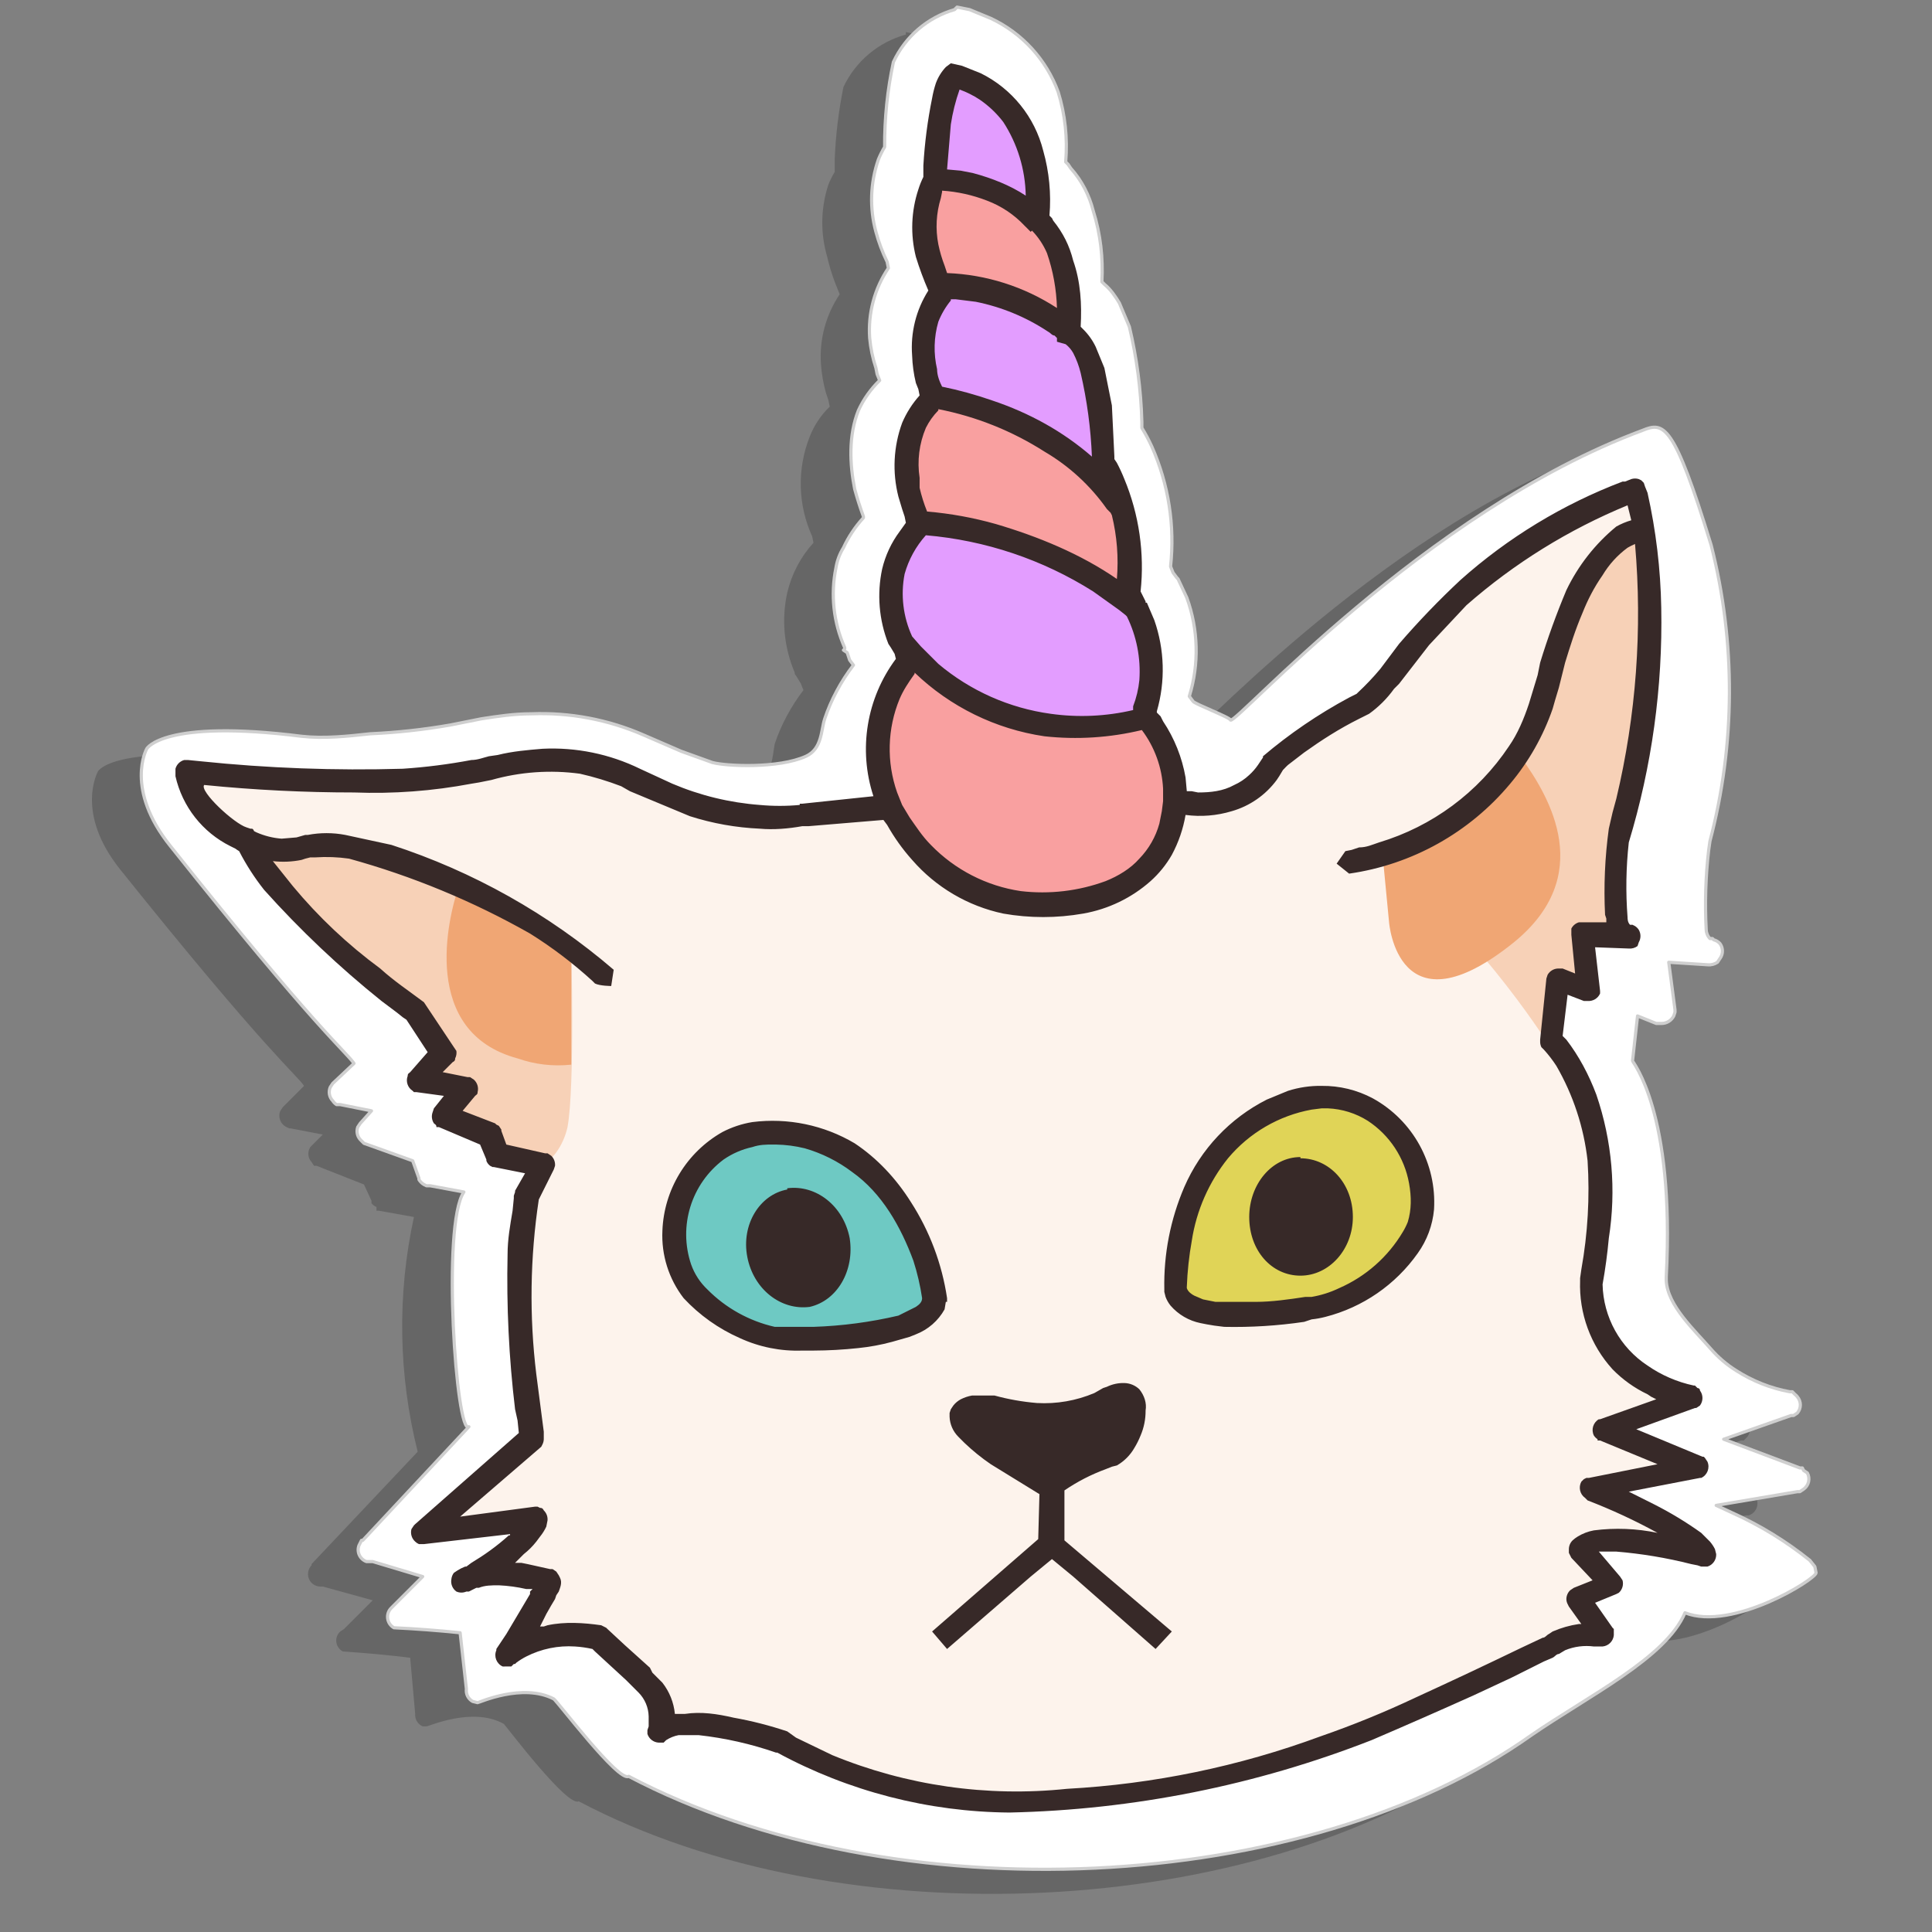 <?xml version="1.0" standalone="no"?><!-- Generator: Gravit.io --><svg xmlns="http://www.w3.org/2000/svg" xmlns:xlink="http://www.w3.org/1999/xlink" style="isolation:isolate" viewBox="0 0 100 100" width="100" height="100"><rect x="0" y="0" width="100" height="100" fill="#808080" stroke="none"/><defs><clipPath id="_clipPath_3nhbWtJ06UpxGjjIxX4SgZpxkzYAUkCG"><rect width="100" height="100"/></clipPath></defs><g clip-path="url(#_clipPath_3nhbWtJ06UpxGjjIxX4SgZpxkzYAUkCG)"><g><path d=" M 41.136 34.814 C 40.578 33.51 40.442 32.063 40.748 30.678 C 40.974 29.715 41.441 28.825 42.105 28.093 L 42.041 27.77 C 41.295 26.136 41.249 24.269 41.912 22.6 C 42.14 22.014 42.492 21.484 42.946 21.049 L 42.881 20.725 L 42.752 20.338 C 42.614 19.852 42.528 19.354 42.493 18.851 C 42.403 17.57 42.745 16.297 43.463 15.232 L 43.333 14.909 L 43.204 14.586 C 43.046 14.164 42.917 13.732 42.816 13.293 C 42.455 12.067 42.478 10.759 42.881 9.545 C 42.971 9.321 43.079 9.105 43.204 8.899 L 43.204 8.253 C 43.254 6.993 43.406 5.74 43.657 4.504 C 44.285 3.171 45.466 2.179 46.888 1.79 L 46.888 1.661 C 47.494 1.77 48.082 1.965 48.633 2.242 C 50.237 2.994 51.488 4.337 52.122 5.991 C 52.484 7.183 52.616 8.433 52.51 9.674 L 52.639 9.804 L 52.833 9.997 C 53.36 10.648 53.755 11.394 53.997 12.195 C 54.384 13.358 54.449 14.651 54.449 15.878 L 54.514 15.943 C 54.837 16.266 55.16 16.589 55.289 16.912 L 55.806 18.205 L 56.259 20.144 L 56.452 23.117 L 56.452 23.246 L 56.517 23.44 L 56.646 23.634 L 57.034 24.344 C 57.882 26.318 58.194 28.48 57.939 30.613 L 58.133 30.872 C 58.133 31.001 58.262 31.065 58.327 31.195 C 59.009 32.393 59.345 33.758 59.296 35.137 C 59.296 35.912 59.167 36.623 58.973 37.334 L 59.102 37.593 L 61.105 38.497 C 61.299 38.756 71.122 27.705 82.367 23.504 C 83.531 23.117 83.983 23.181 85.986 29.514 C 87.302 34.697 87.235 40.134 85.793 45.283 C 85.656 46.355 85.592 47.434 85.599 48.514 L 85.663 49.355 C 85.663 49.548 85.793 49.742 85.857 49.872 L 85.986 49.872 L 86.116 49.936 C 86.245 49.936 86.31 50.065 86.374 50.13 C 86.588 50.416 86.53 50.821 86.245 51.035 C 86.093 51.138 85.91 51.183 85.728 51.164 L 83.789 51.164 L 84.048 53.555 L 84.048 53.878 C 83.924 54.121 83.673 54.271 83.401 54.266 L 83.143 54.266 L 82.109 53.878 L 81.85 56.205 C 81.915 56.27 84.048 58.79 83.66 67.321 L 83.66 67.579 C 83.66 68.872 85.082 70.164 85.922 71.133 C 86.31 71.586 86.762 71.909 87.214 72.232 C 88.08 72.783 89.047 73.156 90.058 73.331 L 90.122 73.331 L 90.252 73.395 L 90.446 73.589 C 90.618 73.819 90.618 74.135 90.446 74.365 L 90.252 74.559 L 90.122 74.559 L 86.633 75.722 L 90.51 77.208 L 90.639 77.273 L 90.769 77.338 L 90.898 77.531 C 90.982 77.701 90.988 77.899 90.913 78.073 C 90.838 78.248 90.691 78.38 90.51 78.436 L 90.381 78.436 L 86.245 79.212 L 87.085 79.599 C 88.016 80.022 88.922 80.496 89.799 81.021 L 90.51 81.538 C 90.696 81.673 90.869 81.825 91.027 81.991 L 91.286 82.378 L 91.35 82.702 C 91.35 83.025 87.02 85.739 84.629 84.705 C 83.595 87.096 79.524 89.099 76.616 91.103 C 64.983 99.31 43.657 100.474 29.956 93.236 C 29.374 93.559 26.208 89.358 26.078 89.229 C 24.463 88.324 22.201 89.358 22.071 89.358 L 21.878 89.358 C 21.623 89.248 21.467 88.988 21.49 88.712 L 21.231 85.804 C 20.071 85.663 18.908 85.555 17.742 85.48 C 17.487 85.343 17.355 85.052 17.418 84.77 C 17.45 84.645 17.517 84.532 17.612 84.446 L 17.806 84.317 L 19.293 82.831 L 16.708 82.12 L 16.578 82.12 C 16.408 82.117 16.245 82.048 16.126 81.926 C 15.88 81.675 15.88 81.273 16.126 81.021 L 16.126 80.957 L 21.619 75.14 C 20.619 71.159 20.553 67.001 21.425 62.991 L 19.616 62.668 L 19.486 62.668 L 19.486 62.474 C 19.385 62.432 19.296 62.365 19.228 62.28 L 19.228 62.151 L 18.84 61.31 L 16.384 60.341 L 16.255 60.341 L 16.126 60.147 C 15.968 59.971 15.918 59.724 15.997 59.501 L 16.061 59.372 L 16.708 58.725 L 15.027 58.402 L 14.963 58.402 L 14.833 58.338 C 14.516 58.191 14.373 57.819 14.51 57.497 L 14.64 57.304 L 15.738 56.205 C 15.35 55.623 13.799 54.46 6.238 45.025 C 3.847 42.052 5.075 39.919 5.075 39.919 C 5.075 39.919 5.85 38.497 13.024 39.338 C 14.252 39.467 15.415 39.338 16.643 39.273 C 18.008 39.208 19.368 39.056 20.714 38.821 L 21.748 38.627 L 22.33 38.497 C 23.17 38.368 24.075 38.239 24.915 38.239 C 26.913 38.15 28.904 38.526 30.731 39.338 L 32.67 40.178 L 34.286 40.695 C 35.061 40.953 37.711 41.082 39.133 40.436 C 40.037 40.048 39.973 39.079 40.102 38.497 C 40.425 37.528 40.942 36.559 41.588 35.719 C 41.539 35.613 41.496 35.506 41.459 35.395 L 41.265 35.072 L 41.136 34.878 L 41.136 34.814 Z " fill-rule="evenodd" fill="rgb(0,0,0)" fill-opacity="0.2"/><path d=" M 43.721 33.521 C 43.141 32.224 42.983 30.777 43.269 29.385 C 43.329 29.019 43.461 28.667 43.657 28.351 C 43.919 27.784 44.268 27.261 44.691 26.8 L 44.691 26.736 C 44.52 26.268 44.369 25.794 44.238 25.314 C 43.98 24.021 43.915 22.535 44.432 21.242 C 44.699 20.662 45.072 20.136 45.531 19.691 L 45.401 19.368 L 45.337 19.045 C 45.171 18.542 45.062 18.022 45.014 17.494 C 44.924 16.213 45.265 14.939 45.983 13.875 L 45.918 13.552 C 45.675 13.055 45.48 12.535 45.337 12.001 C 45 10.767 45.046 9.46 45.466 8.253 C 45.558 8.029 45.666 7.813 45.789 7.606 C 45.78 6.129 45.931 4.656 46.242 3.212 C 46.856 1.892 48.01 0.903 49.408 0.497 L 49.537 0.368 L 50.184 0.497 L 51.282 0.95 C 52.903 1.711 54.157 3.081 54.772 4.763 C 55.132 5.933 55.263 7.162 55.16 8.382 L 55.289 8.511 L 55.418 8.705 C 56 9.351 56.388 10.127 56.582 10.902 C 56.969 12.13 57.099 13.358 57.034 14.586 L 57.163 14.715 C 57.486 14.974 57.745 15.361 57.939 15.685 L 58.456 16.912 C 58.84 18.523 59.056 20.169 59.102 21.824 L 59.102 22.147 C 59.294 22.459 59.467 22.783 59.619 23.117 C 60.483 25.063 60.818 27.203 60.588 29.321 L 60.718 29.644 L 60.912 29.902 L 60.976 29.967 L 61.429 30.936 C 62.027 32.578 62.073 34.371 61.558 36.042 L 61.752 36.3 C 61.816 36.429 63.691 37.14 63.691 37.27 C 63.949 37.528 73.708 26.477 85.017 22.276 C 86.116 21.824 86.633 21.889 88.571 28.222 C 89.85 33.25 89.828 38.521 88.507 43.538 L 88.442 43.991 C 88.282 45.363 88.239 46.747 88.313 48.127 C 88.313 48.256 88.378 48.45 88.507 48.579 L 88.636 48.579 L 88.701 48.644 C 88.825 48.675 88.938 48.742 89.024 48.838 C 89.196 49.067 89.196 49.383 89.024 49.613 L 88.895 49.807 C 88.743 49.91 88.56 49.956 88.378 49.936 L 86.374 49.807 L 86.697 52.263 L 86.697 52.392 L 86.633 52.586 C 86.509 52.828 86.258 52.979 85.986 52.974 L 85.728 52.974 L 84.759 52.586 L 84.5 54.912 C 84.5 54.977 86.697 57.562 86.245 66.093 L 86.245 66.287 C 86.31 67.579 87.731 68.872 88.571 69.841 C 88.946 70.268 89.382 70.639 89.864 70.94 C 90.71 71.483 91.654 71.856 92.643 72.038 L 92.772 72.038 L 92.901 72.168 C 92.95 72.204 92.994 72.248 93.031 72.297 C 93.237 72.539 93.237 72.895 93.031 73.137 L 92.837 73.266 L 92.707 73.266 L 89.218 74.494 L 93.16 75.98 L 93.289 75.98 L 93.354 76.11 L 93.548 76.239 C 93.707 76.527 93.623 76.889 93.354 77.079 L 93.16 77.208 L 93.031 77.208 L 88.83 77.919 L 89.67 78.307 C 91.104 78.953 92.45 79.778 93.677 80.763 L 93.935 81.086 L 94 81.409 C 94 81.732 89.67 84.446 87.214 83.477 C 86.245 85.804 82.173 87.807 79.265 89.81 C 67.633 98.082 46.306 99.181 32.541 91.943 C 32.024 92.266 28.857 88.065 28.663 87.936 C 27.048 87.096 24.786 88.13 24.721 88.13 L 24.463 88.065 C 24.233 87.936 24.106 87.68 24.14 87.419 L 23.816 84.511 C 22.677 84.393 21.535 84.307 20.391 84.253 C 20.211 84.152 20.09 83.972 20.065 83.768 C 20.039 83.564 20.112 83.36 20.262 83.219 L 20.391 83.089 L 21.878 81.603 L 19.293 80.827 L 18.969 80.827 C 18.805 80.769 18.671 80.647 18.598 80.489 C 18.525 80.331 18.519 80.15 18.582 79.987 L 18.711 79.729 L 18.776 79.729 L 24.269 73.848 C 23.623 74.365 22.847 63.378 24.01 61.698 L 22.265 61.375 L 22.071 61.375 L 21.942 61.31 C 21.835 61.248 21.746 61.159 21.684 61.052 L 21.684 60.987 L 21.361 60.082 L 18.84 59.178 L 18.646 58.984 C 18.488 58.808 18.439 58.56 18.517 58.338 L 18.646 58.144 L 19.228 57.497 L 17.612 57.174 L 17.418 57.174 C 17.342 57.123 17.276 57.057 17.225 56.98 C 17.041 56.792 16.99 56.511 17.095 56.27 L 17.225 56.076 L 18.323 55.042 C 17.871 54.395 16.384 53.297 8.823 43.797 C 6.432 40.824 7.595 38.756 7.595 38.756 C 7.595 38.756 8.435 37.205 15.609 38.11 C 16.772 38.239 18 38.11 19.163 37.98 C 20.55 37.917 21.932 37.766 23.299 37.528 L 24.269 37.334 L 24.915 37.205 C 25.755 37.076 26.595 36.946 27.5 36.946 C 29.497 36.869 31.485 37.245 33.316 38.045 L 35.255 38.885 L 36.871 39.467 C 37.582 39.661 40.296 39.79 41.718 39.144 C 42.558 38.756 42.493 37.787 42.687 37.205 C 43.01 36.236 43.527 35.266 44.174 34.426 L 43.98 34.168 L 43.85 33.78 L 43.657 33.651 L 43.721 33.586 L 43.721 33.521 Z " fill-rule="evenodd" fill="rgb(255,255,255)" vector-effect="non-scaling-stroke" stroke-width="0.165" stroke="rgb(207,207,207)" stroke-linejoin="round" stroke-linecap="butt" stroke-miterlimit="1.41"/><path d=" M 41.653 42.181 C 41.653 42.181 53.738 40.889 61.429 41.6 C 64.66 41.923 65.629 39.855 65.888 39.531 C 66.082 39.208 68.344 37.463 70.412 36.494 C 72.48 35.46 74.16 29.385 84.629 25.314 C 84.629 25.314 86.956 32.035 83.854 42.957 C 83.854 42.957 82.949 48.45 84.435 48.45 L 81.915 48.321 L 82.238 51.293 L 80.687 50.712 L 80.299 53.943 C 80.299 53.943 84.177 57.368 82.367 66.222 C 82.367 66.222 81.98 71.133 87.537 72.361 L 83.014 74.042 L 87.925 75.98 L 82.367 77.014 C 82.367 77.014 87.796 79.276 88.313 80.569 C 88.313 80.569 82.82 78.953 81.786 80.246 L 83.466 82.055 L 81.656 82.766 L 83.078 84.705 C 83.078 84.705 81.656 84.382 80.364 85.157 C 79.071 85.997 71.316 89.358 71.316 89.358 C 71.316 89.358 52.575 97.565 40.49 90.198 C 40.49 90.198 35.966 88.518 34.221 89.616 C 34.221 89.616 34.674 88.324 33.575 87.225 C 32.476 86.062 30.99 84.77 30.99 84.77 C 30.99 84.77 28.211 84.059 26.337 85.674 C 26.337 85.674 28.405 82.378 28.405 81.797 C 28.405 81.797 25.367 80.892 24.01 81.797 C 24.01 81.797 27.306 80.181 27.759 78.565 L 21.942 79.341 L 27.565 74.365 C 27.565 74.365 26.272 67.127 27.306 61.892 L 28.146 60.276 L 25.755 59.824 L 25.432 58.725 L 22.976 57.756 L 24.14 56.334 L 21.748 55.882 L 23.041 54.589 L 21.554 52.392 C 21.554 52.392 14.575 47.48 12.83 43.474 C 12.83 43.474 10.374 42.827 9.663 39.919 C 9.663 39.919 19.486 41.147 24.915 39.855 C 30.344 38.562 32.024 40.113 35.191 41.341 C 37.238 42.168 39.463 42.458 41.653 42.181 Z " fill-rule="evenodd" fill="rgb(253,243,236)"/><path d=" M 25.303 58.984 C 25.303 58.984 26.66 60.341 27.823 60.276 C 28.534 60.276 29.18 59.242 29.374 58.338 C 29.762 56.27 29.568 48.902 29.568 48.902 C 29.568 48.902 21.49 44.249 17.806 43.797 C 14.187 43.409 13.67 43.797 12.507 43.151 C 11.344 42.634 13.67 45.089 13.67 45.089 L 21.296 52.134 L 22.912 54.395 L 21.878 55.817 L 24.075 56.528 L 23.299 57.885 L 25.303 58.984 Z  M 71.704 44.314 C 71.704 44.314 79.588 41.082 80.881 33.327 C 82.173 25.637 85.211 27.834 85.211 27.834 L 85.534 34.943 L 83.595 43.861 L 83.724 48.191 L 81.98 48.514 L 82.109 51.099 L 80.816 50.906 L 80.558 53.555 L 80.235 54.202 C 80.235 54.202 77.133 49.096 71.704 44.314 Z " fill-rule="evenodd" fill="rgb(247,209,183)"/><path d=" M 23.752 45.865 C 26.789 47.287 29.568 48.902 29.568 48.902 L 29.568 55.106 C 28.629 55.207 27.68 55.097 26.789 54.783 C 21.748 53.426 23.17 47.545 23.752 45.865 Z  M 77.262 40.889 C 77.262 40.889 78.167 38.433 78.684 39.144 C 80.299 41.341 82.561 45.348 78.361 48.773 C 72.35 53.62 71.898 47.739 71.898 47.739 L 71.575 44.378 L 73.708 43.409 L 77.197 40.889 L 77.262 40.889 Z " fill-rule="evenodd" fill="rgb(240,166,116)"/><path d=" M 60.847 66.804 C 60.847 66.804 60.459 59.759 66.017 57.304 C 71.704 54.912 75.194 61.181 72.997 64.412 C 70.799 67.579 67.827 67.708 67.827 67.708 C 67.827 67.708 61.364 68.936 60.847 66.804 Z " fill-rule="evenodd" fill="rgb(224,212,87)"/><path d=" M 48.374 67.191 C 48.374 67.191 47.469 60.212 41.524 58.79 C 35.578 57.433 33.316 64.219 36.031 66.997 C 38.745 69.712 41.718 69.324 41.718 69.324 C 41.718 69.324 48.18 69.324 48.374 67.191 Z " fill-rule="evenodd" fill="rgb(110,201,195)"/><path d=" M 46.306 42.246 C 46.306 42.246 43.915 38.304 47.146 34.103 C 47.146 34.103 44.561 30.355 47.599 27.123 C 47.599 27.123 45.66 22.923 48.31 20.596 C 48.31 20.596 46.823 17.623 48.762 15.103 C 48.762 15.103 47.017 11.742 48.439 9.351 C 48.439 9.351 48.439 4.763 49.408 3.923 C 49.408 3.923 54.191 4.763 53.674 11.419 C 53.674 11.419 55.612 12.712 55.354 17.236 C 55.354 17.236 57.099 17.753 57.099 23.957 C 57.099 23.957 58.908 26.8 58.391 30.807 C 58.391 30.807 60.33 33.263 59.231 37.076 C 59.231 37.076 61.816 39.661 60.395 43.344 C 58.973 46.963 54.514 46.963 53.092 46.834 C 48.439 46.446 46.306 42.246 46.306 42.246 Z " fill-rule="evenodd" fill="rgb(227,157,255)"/><path d=" M 47.146 34.168 C 48.956 36.365 52.769 39.079 59.425 37.399 C 60.071 38.11 61.558 40.436 60.395 43.344 C 58.973 46.963 54.514 46.963 53.092 46.834 C 48.439 46.446 46.306 42.246 46.306 42.246 C 46.306 42.246 43.915 38.304 47.146 34.103 L 47.146 34.168 Z  M 48.245 20.467 C 49.602 20.661 52.252 22.147 57.293 24.344 C 57.745 25.249 58.779 27.576 58.456 30.484 C 56.517 29.45 50.571 26.412 47.469 26.736 C 47.017 25.572 46.177 22.47 48.31 20.596 L 48.31 20.467 L 48.245 20.467 Z  M 48.439 9.028 C 49.731 9.545 51.347 10.385 53.674 11.419 C 53.674 11.419 55.612 12.712 55.354 17.236 C 53.227 16.15 50.967 15.347 48.633 14.844 C 48.245 14.069 47.211 11.355 48.439 9.351 L 48.439 9.028 Z " fill-rule="evenodd" fill="rgb(249,160,160)"/><path d=" M 45.983 33.327 C 45.495 32.095 45.383 30.746 45.66 29.45 C 45.827 28.749 46.134 28.089 46.565 27.511 L 46.888 27.059 L 46.823 26.736 L 46.694 26.348 L 46.5 25.702 C 46.179 24.44 46.247 23.111 46.694 21.889 C 46.916 21.368 47.221 20.888 47.599 20.467 L 47.534 20.144 L 47.405 19.821 C 47.292 19.354 47.227 18.878 47.211 18.399 C 47.121 17.217 47.416 16.039 48.051 15.038 C 47.804 14.469 47.588 13.887 47.405 13.293 C 47.116 12.141 47.161 10.931 47.534 9.804 C 47.603 9.582 47.69 9.366 47.793 9.157 L 47.793 8.576 C 47.86 7.403 48.011 6.237 48.245 5.086 C 48.291 4.823 48.356 4.564 48.439 4.31 C 48.553 3.998 48.728 3.712 48.956 3.47 L 49.214 3.276 L 49.796 3.406 L 50.765 3.793 C 52.377 4.591 53.558 6.056 53.997 7.8 C 54.306 8.892 54.415 10.03 54.32 11.161 L 54.449 11.29 L 54.514 11.419 C 55.031 12.066 55.354 12.712 55.548 13.487 C 55.935 14.586 56 15.749 55.935 16.912 L 56.065 17.042 C 56.331 17.304 56.549 17.61 56.711 17.946 L 57.163 19.045 L 57.551 20.984 L 57.68 23.634 L 57.68 23.763 L 57.81 23.957 C 57.954 24.23 58.083 24.51 58.197 24.797 C 58.96 26.635 59.248 28.635 59.037 30.613 L 59.167 30.872 L 59.296 31.13 L 59.296 31.195 L 59.361 31.195 L 59.748 32.1 C 60.28 33.62 60.326 35.269 59.878 36.817 L 59.878 36.882 L 60.071 37.076 L 60.201 37.334 C 60.787 38.212 61.183 39.202 61.364 40.242 L 61.429 40.953 L 61.687 40.953 L 62.01 41.018 C 62.656 41.018 63.303 40.953 63.884 40.63 C 64.17 40.502 64.432 40.327 64.66 40.113 C 64.83 39.958 64.982 39.785 65.112 39.596 L 65.371 39.208 L 65.371 39.144 C 66.746 37.977 68.241 36.959 69.83 36.106 L 70.218 35.912 L 70.282 35.848 C 70.695 35.463 71.084 35.053 71.446 34.62 L 72.415 33.327 C 73.411 32.173 74.468 31.073 75.582 30.031 C 78.046 27.83 80.894 26.1 83.983 24.926 L 84.112 24.926 L 84.435 24.797 C 84.562 24.757 84.697 24.757 84.823 24.797 L 84.952 24.861 L 85.082 24.991 L 85.146 25.185 L 85.276 25.508 C 85.713 27.46 85.951 29.452 85.986 31.453 C 86.066 35.566 85.499 39.666 84.306 43.603 C 84.163 44.891 84.142 46.189 84.242 47.48 C 84.242 47.545 84.242 47.739 84.371 47.868 L 84.5 47.868 L 84.629 47.933 C 84.707 47.983 84.773 48.049 84.823 48.127 C 84.939 48.327 84.939 48.573 84.823 48.773 L 84.759 48.967 C 84.629 49.065 84.468 49.111 84.306 49.096 L 82.561 49.031 L 82.82 51.293 L 82.82 51.423 C 82.71 51.677 82.45 51.833 82.173 51.81 L 81.98 51.81 L 81.139 51.487 L 80.881 53.62 L 81.075 53.814 C 81.721 54.654 82.238 55.623 82.626 56.657 C 83.443 59.045 83.665 61.596 83.272 64.089 C 83.199 64.891 83.091 65.688 82.949 66.48 C 82.988 68.178 83.857 69.748 85.276 70.681 C 85.996 71.181 86.809 71.533 87.667 71.715 L 87.731 71.715 L 87.861 71.844 C 87.861 71.844 87.99 71.844 87.99 71.974 C 88.162 72.203 88.162 72.519 87.99 72.749 L 87.796 72.878 L 87.731 72.878 L 84.694 73.977 L 88.119 75.399 L 88.184 75.399 L 88.248 75.463 L 88.378 75.657 C 88.515 75.979 88.372 76.351 88.054 76.497 L 87.99 76.497 L 84.306 77.208 L 85.082 77.596 L 85.599 77.855 C 86.454 78.287 87.275 78.783 88.054 79.341 L 88.507 79.793 C 88.608 79.912 88.695 80.042 88.765 80.181 L 88.83 80.44 C 88.843 80.733 88.658 80.998 88.378 81.086 L 88.054 81.086 L 87.861 81.021 L 87.537 80.957 C 86.265 80.634 84.968 80.418 83.66 80.31 L 82.755 80.31 L 83.854 81.603 L 83.983 81.797 C 84.045 82.031 83.97 82.281 83.789 82.443 L 83.66 82.508 L 82.561 82.96 L 83.466 84.253 L 83.531 84.317 L 83.531 84.64 C 83.501 84.948 83.257 85.192 82.949 85.222 L 82.497 85.222 C 81.993 85.156 81.48 85.222 81.01 85.416 L 80.687 85.61 C 80.558 85.61 80.493 85.739 80.364 85.804 L 79.912 85.997 L 78.231 86.838 L 76.293 87.742 C 74.533 88.534 72.767 89.309 70.993 90.069 C 65.014 92.408 58.67 93.676 52.252 93.817 C 48.051 93.783 43.924 92.718 40.231 90.715 L 40.167 90.715 C 38.869 90.264 37.525 89.961 36.16 89.81 L 35.126 89.81 C 34.896 89.854 34.676 89.942 34.48 90.069 L 34.35 90.198 L 34.092 90.198 C 33.823 90.183 33.591 90.003 33.51 89.746 L 33.51 89.552 L 33.575 89.358 L 33.575 88.841 C 33.565 88.381 33.38 87.942 33.058 87.613 L 32.412 86.967 L 30.796 85.48 L 30.667 85.351 C 30.369 85.284 30.066 85.241 29.762 85.222 C 28.891 85.164 28.02 85.343 27.242 85.739 C 27.06 85.831 26.887 85.939 26.725 86.062 L 26.66 86.127 L 26.595 86.127 L 26.466 86.256 L 26.143 86.256 C 26.1 86.26 26.057 86.26 26.014 86.256 C 25.697 86.109 25.553 85.737 25.691 85.416 L 25.691 85.351 L 26.208 84.576 L 27.435 82.508 L 27.435 82.378 L 27.565 82.249 L 27.242 82.249 C 26.774 82.142 26.299 82.077 25.82 82.055 C 25.432 82.055 25.109 82.055 24.786 82.184 L 24.657 82.184 L 24.269 82.378 L 24.14 82.378 C 23.975 82.45 23.787 82.45 23.623 82.378 C 23.418 82.232 23.317 81.98 23.364 81.732 C 23.377 81.615 23.421 81.503 23.493 81.409 L 23.687 81.28 C 23.81 81.204 23.94 81.139 24.075 81.086 L 24.14 81.086 L 24.398 80.892 C 25.044 80.504 25.691 80.052 26.337 79.47 L 26.401 79.47 L 26.401 79.406 L 21.942 79.923 L 21.684 79.923 C 21.612 79.892 21.546 79.848 21.49 79.793 C 21.309 79.631 21.234 79.382 21.296 79.147 L 21.425 78.953 L 21.49 78.889 L 26.854 74.171 L 26.789 73.525 L 26.66 72.943 C 26.341 70.284 26.212 67.606 26.272 64.929 C 26.272 64.154 26.401 63.443 26.531 62.668 L 26.595 62.021 L 26.595 61.892 L 26.66 61.698 L 26.66 61.633 L 27.177 60.729 L 25.561 60.406 L 25.497 60.406 L 25.367 60.341 C 25.28 60.275 25.212 60.185 25.174 60.082 L 25.174 60.018 L 24.85 59.242 L 22.718 58.338 L 22.589 58.338 C 22.589 58.208 22.524 58.208 22.459 58.144 C 22.346 57.971 22.322 57.755 22.395 57.562 L 22.459 57.368 L 22.976 56.722 L 21.554 56.528 L 21.425 56.528 L 21.361 56.463 C 21.101 56.299 20.993 55.975 21.102 55.688 C 21.102 55.559 21.167 55.559 21.231 55.494 L 22.136 54.46 L 21.037 52.78 L 20.844 52.651 L 20.52 52.392 L 19.745 51.81 C 17.566 50.063 15.534 48.139 13.67 46.059 C 13.175 45.434 12.742 44.763 12.378 44.055 C 12.31 44.016 12.246 43.973 12.184 43.926 L 11.925 43.797 C 10.482 43.079 9.438 41.75 9.082 40.178 L 9.082 39.79 C 9.142 39.57 9.314 39.398 9.534 39.338 L 9.728 39.338 L 10.374 39.402 C 13.852 39.763 17.349 39.892 20.844 39.79 C 22.036 39.711 23.223 39.56 24.398 39.338 C 24.721 39.338 25.044 39.208 25.303 39.144 L 25.755 39.079 C 26.531 38.885 27.306 38.821 28.082 38.756 C 29.822 38.67 31.556 39.026 33.123 39.79 L 34.803 40.565 C 36.241 41.176 37.769 41.547 39.327 41.664 C 40.014 41.728 40.707 41.728 41.395 41.664 L 41.395 41.6 L 41.524 41.6 L 45.208 41.212 C 44.416 38.794 44.85 36.142 46.371 34.103 L 46.306 33.844 L 46.112 33.521 L 45.983 33.327 Z  M 84.435 26.929 L 84.242 26.154 C 81.197 27.407 78.38 29.154 75.905 31.324 L 73.966 33.392 L 72.415 35.395 L 72.156 35.654 C 71.799 36.152 71.362 36.589 70.864 36.946 L 70.347 37.205 C 69.313 37.722 68.408 38.304 67.503 38.95 L 66.663 39.596 C 66.596 39.658 66.531 39.722 66.469 39.79 L 66.405 39.855 L 66.211 40.178 L 66.082 40.372 C 65.506 41.152 64.688 41.72 63.755 41.987 C 62.981 42.221 62.166 42.287 61.364 42.181 C 61.241 42.905 61.001 43.603 60.653 44.249 C 60.362 44.757 59.991 45.215 59.554 45.606 C 58.569 46.479 57.361 47.06 56.065 47.287 C 54.696 47.527 53.297 47.527 51.929 47.287 C 50.095 46.899 48.439 45.923 47.211 44.508 C 46.715 43.954 46.282 43.347 45.918 42.698 L 45.725 42.44 L 41.847 42.763 L 41.524 42.763 C 40.813 42.892 40.037 42.957 39.327 42.892 C 38.097 42.838 36.88 42.621 35.708 42.246 L 32.605 40.953 L 32.153 40.695 C 31.458 40.429 30.746 40.213 30.02 40.048 C 28.485 39.839 26.923 39.949 25.432 40.372 L 24.786 40.501 L 24.398 40.565 C 22.396 40.944 20.359 41.096 18.323 41.018 C 15.738 41.018 13.153 40.889 10.568 40.63 C 10.31 40.953 12.119 42.634 12.765 42.827 L 12.959 42.892 C 13.089 42.892 13.089 42.892 13.153 43.021 L 13.282 43.086 C 13.692 43.266 14.129 43.375 14.575 43.409 L 15.35 43.344 L 15.803 43.215 L 15.932 43.215 C 16.573 43.093 17.23 43.093 17.871 43.215 L 20.262 43.732 C 24.486 45.105 28.396 47.302 31.765 50.195 L 31.636 51.035 C 31.636 51.035 31.054 51.035 30.796 50.906 L 30.667 50.776 C 29.666 49.862 28.585 49.04 27.435 48.321 C 24.484 46.647 21.336 45.344 18.065 44.443 C 17.487 44.36 16.902 44.339 16.32 44.378 L 16.061 44.378 L 15.803 44.443 L 15.609 44.508 C 15.12 44.608 14.618 44.629 14.123 44.572 L 15.157 45.865 C 16.486 47.465 18.005 48.897 19.68 50.13 C 20.391 50.776 21.167 51.293 21.942 51.875 L 22.071 52.069 L 23.493 54.202 L 23.623 54.395 C 23.642 54.528 23.619 54.664 23.558 54.783 C 23.558 54.848 23.558 54.912 23.429 54.977 L 22.912 55.494 L 24.204 55.753 L 24.333 55.753 L 24.527 55.882 C 24.708 56.044 24.783 56.293 24.721 56.528 C 24.721 56.657 24.657 56.657 24.592 56.722 L 23.946 57.497 L 25.626 58.144 L 25.691 58.208 L 25.82 58.273 L 25.949 58.467 L 25.949 58.531 L 26.208 59.242 L 28.211 59.695 L 28.34 59.695 L 28.534 59.824 C 28.673 59.959 28.744 60.148 28.728 60.341 L 28.663 60.535 L 27.888 62.086 C 27.435 65.082 27.392 68.126 27.759 71.133 L 28.146 74.106 L 28.146 74.494 C 28.143 74.584 28.121 74.672 28.082 74.753 L 28.017 74.882 L 23.816 78.501 L 27.694 77.984 L 27.823 77.984 L 27.952 78.048 C 28.017 78.048 28.082 78.048 28.146 78.178 C 28.285 78.312 28.356 78.502 28.34 78.695 L 28.276 79.018 C 28.19 79.203 28.081 79.377 27.952 79.535 L 27.759 79.793 C 27.57 80.034 27.353 80.251 27.112 80.44 L 26.66 80.892 L 26.983 80.892 L 27.306 80.957 L 28.469 81.215 L 28.599 81.215 L 28.793 81.344 L 28.922 81.538 L 28.986 81.667 C 29.116 81.926 28.986 82.184 28.922 82.378 L 28.793 82.572 L 28.728 82.766 L 28.534 83.089 L 28.276 83.542 L 28.017 84.059 L 27.952 84.188 L 28.146 84.188 L 28.34 84.123 C 29.245 83.929 30.214 83.994 31.119 84.123 L 31.378 84.253 L 31.442 84.317 L 32.347 85.157 L 33.64 86.321 L 33.769 86.579 L 34.286 87.096 C 34.651 87.562 34.875 88.123 34.932 88.712 L 35.449 88.712 C 36.289 88.582 37.129 88.712 37.969 88.906 C 38.912 89.074 39.841 89.312 40.748 89.616 L 41.201 89.94 L 43.075 90.844 C 46.918 92.424 51.093 93.023 55.225 92.589 C 59.709 92.345 64.131 91.43 68.344 89.875 C 70.016 89.296 71.655 88.627 73.255 87.872 C 75.095 87.029 76.926 86.168 78.748 85.287 L 79.847 84.77 C 79.976 84.77 80.041 84.64 80.17 84.576 L 80.364 84.446 C 80.797 84.258 81.254 84.128 81.721 84.059 L 81.85 84.059 L 81.204 83.154 L 81.139 83.025 C 81.098 82.945 81.076 82.856 81.075 82.766 C 81.077 82.596 81.147 82.433 81.269 82.314 L 81.463 82.184 L 82.432 81.797 L 81.333 80.633 L 81.204 80.375 L 81.204 80.181 C 81.207 80.011 81.276 79.848 81.398 79.729 C 81.478 79.656 81.564 79.591 81.656 79.535 C 81.914 79.376 82.199 79.267 82.497 79.212 C 83.595 79.07 84.709 79.114 85.793 79.341 C 84.625 78.7 83.416 78.139 82.173 77.661 L 82.044 77.531 C 81.775 77.342 81.691 76.98 81.85 76.691 L 81.98 76.562 L 82.109 76.497 L 82.238 76.497 L 85.793 75.787 L 82.82 74.559 L 82.69 74.559 L 82.69 74.494 C 82.613 74.444 82.547 74.378 82.497 74.3 C 82.35 73.996 82.462 73.629 82.755 73.46 L 82.82 73.46 L 85.728 72.426 L 85.469 72.297 L 85.276 72.168 C 84.601 71.847 83.988 71.409 83.466 70.875 C 82.327 69.624 81.724 67.977 81.786 66.287 L 81.786 66.157 L 81.85 65.705 C 82.183 63.851 82.292 61.963 82.173 60.082 C 81.98 58.351 81.43 56.679 80.558 55.171 C 80.366 54.874 80.15 54.593 79.912 54.331 L 79.782 54.202 C 79.743 54.121 79.721 54.033 79.718 53.943 L 79.718 53.814 L 80.041 50.647 L 80.105 50.453 C 80.225 50.246 80.448 50.122 80.687 50.13 L 80.881 50.13 L 81.527 50.389 L 81.333 48.385 L 81.333 48.062 C 81.413 47.906 81.553 47.79 81.721 47.739 L 83.143 47.739 L 83.143 47.545 L 83.078 47.351 C 83.004 45.862 83.069 44.369 83.272 42.892 L 83.466 42.052 L 83.66 41.341 C 84.688 37.027 85.015 32.575 84.629 28.157 C 84.496 28.213 84.366 28.278 84.242 28.351 C 83.72 28.734 83.281 29.218 82.949 29.773 C 82.497 30.419 82.173 31.065 81.915 31.712 C 81.527 32.617 81.269 33.457 81.01 34.297 L 80.687 35.589 L 80.493 36.236 L 80.364 36.688 C 79.874 38.104 79.13 39.418 78.167 40.565 C 76.059 43.094 73.089 44.752 69.83 45.219 L 69.184 44.702 L 69.636 44.055 L 69.959 43.991 L 70.347 43.861 C 70.735 43.861 70.993 43.732 71.381 43.603 C 74.132 42.777 76.509 41.017 78.102 38.627 C 78.554 37.98 78.878 37.205 79.136 36.429 L 79.588 34.943 L 79.718 34.297 C 80.107 33.025 80.56 31.774 81.075 30.548 C 81.686 29.275 82.568 28.15 83.66 27.253 C 83.905 27.116 84.165 27.007 84.435 26.929 Z  M 53.803 77.338 L 51.282 75.787 C 50.801 75.458 50.347 75.091 49.925 74.688 L 49.731 74.494 L 49.602 74.365 C 49.327 74.089 49.165 73.72 49.15 73.331 L 49.15 73.137 L 49.214 72.943 L 49.344 72.749 C 49.449 72.616 49.581 72.506 49.731 72.426 C 49.915 72.333 50.111 72.267 50.313 72.232 L 51.476 72.232 C 52.187 72.426 52.898 72.555 53.674 72.62 C 54.691 72.677 55.708 72.5 56.646 72.103 L 57.099 71.844 L 57.293 71.78 C 57.574 71.643 57.884 71.577 58.197 71.586 C 58.487 71.593 58.764 71.708 58.973 71.909 C 59.231 72.232 59.361 72.62 59.296 73.008 C 59.3 73.452 59.212 73.892 59.037 74.3 C 58.948 74.524 58.84 74.741 58.714 74.946 C 58.498 75.323 58.186 75.635 57.81 75.851 L 57.551 75.916 L 57.228 76.045 C 56.474 76.322 55.758 76.691 55.095 77.144 L 55.095 79.729 L 60.653 84.446 L 59.813 85.351 L 55.548 81.603 L 54.449 80.698 L 53.35 81.603 L 49.02 85.351 L 48.245 84.446 L 52.252 80.957 L 53.738 79.664 L 53.803 77.273 L 53.803 77.338 Z  M 48.956 67.385 L 48.891 67.773 C 48.561 68.364 48.036 68.821 47.405 69.065 L 47.082 69.195 L 46.629 69.324 L 46.177 69.453 C 45.605 69.608 45.021 69.716 44.432 69.776 C 43.659 69.86 42.883 69.903 42.105 69.906 L 41.524 69.906 C 40.411 69.946 39.304 69.725 38.293 69.259 C 37.193 68.775 36.203 68.071 35.384 67.191 C 34.616 66.195 34.226 64.958 34.286 63.702 C 34.366 61.577 35.54 59.646 37.388 58.596 C 37.874 58.343 38.398 58.168 38.939 58.079 C 40.778 57.846 42.643 58.232 44.238 59.178 C 45.401 59.953 46.371 60.987 47.146 62.215 C 48.118 63.722 48.757 65.418 49.02 67.191 L 49.02 67.385 L 48.956 67.385 Z  M 39.973 59.242 C 39.65 59.242 39.327 59.242 38.939 59.372 C 38.406 59.488 37.901 59.708 37.452 60.018 C 35.779 61.275 35.102 63.464 35.772 65.446 C 35.946 65.938 36.234 66.381 36.612 66.739 C 37.566 67.705 38.778 68.378 40.102 68.678 L 42.105 68.678 C 43.586 68.629 45.058 68.434 46.5 68.096 L 47.405 67.644 C 47.599 67.514 47.728 67.385 47.728 67.191 C 47.63 66.534 47.479 65.885 47.276 65.253 C 46.629 63.508 45.66 61.763 44.109 60.664 C 43.373 60.107 42.54 59.691 41.653 59.436 C 41.166 59.316 40.668 59.251 40.167 59.242 L 39.973 59.242 Z  M 60.265 66.739 C 60.227 64.919 60.58 63.112 61.299 61.44 C 62.151 59.481 63.66 57.881 65.565 56.916 L 66.663 56.463 C 67.227 56.283 67.816 56.195 68.408 56.205 C 69.332 56.194 70.243 56.416 71.058 56.851 C 73.136 57.996 74.369 60.235 74.225 62.603 C 74.151 63.418 73.861 64.199 73.384 64.865 C 72.233 66.497 70.537 67.666 68.602 68.161 C 68.369 68.222 68.131 68.265 67.891 68.29 L 67.503 68.419 C 66.134 68.621 64.751 68.707 63.367 68.678 L 62.85 68.613 L 62.463 68.548 L 62.139 68.484 C 61.537 68.362 60.991 68.044 60.588 67.579 C 60.478 67.443 60.391 67.29 60.33 67.127 L 60.265 66.868 L 60.265 66.739 Z  M 40.748 61.569 C 39.327 61.827 38.357 63.378 38.68 65.059 C 39.003 66.739 40.425 67.838 41.912 67.644 C 43.333 67.321 44.238 65.77 43.98 64.089 C 43.657 62.409 42.235 61.31 40.748 61.504 L 40.748 61.569 Z  M 68.408 57.368 L 67.891 57.433 C 66.198 57.741 64.666 58.633 63.561 59.953 C 62.572 61.185 61.926 62.657 61.687 64.219 C 61.545 65.009 61.459 65.808 61.429 66.61 L 61.429 66.674 C 61.493 66.868 61.687 66.997 61.816 67.062 L 62.269 67.256 L 62.915 67.385 L 64.983 67.385 C 65.823 67.385 66.728 67.256 67.568 67.127 L 67.891 67.127 C 68.384 67.043 68.862 66.891 69.313 66.674 C 70.689 66.074 71.842 65.057 72.609 63.766 C 72.709 63.601 72.796 63.428 72.867 63.249 C 73.061 62.603 73.061 61.957 72.932 61.246 C 72.694 59.922 71.923 58.754 70.799 58.014 C 70.178 57.622 69.465 57.399 68.731 57.368 L 68.408 57.368 Z  M 67.31 59.953 C 68.796 59.953 70.024 61.246 70.024 62.991 C 70.024 64.671 68.796 66.028 67.31 66.028 C 65.823 66.028 64.66 64.736 64.66 62.991 C 64.66 61.31 65.823 59.889 67.31 59.889 L 67.31 59.953 Z  M 60.201 40.824 C 60.147 39.724 59.764 38.666 59.102 37.787 C 57.453 38.185 55.748 38.294 54.061 38.11 C 51.532 37.737 49.183 36.585 47.34 34.814 L 47.34 34.878 C 47.017 35.331 46.759 35.719 46.565 36.171 C 45.926 37.716 45.88 39.441 46.435 41.018 L 46.694 41.664 L 47.082 42.31 C 47.405 42.763 47.728 43.28 48.18 43.732 C 49.426 45.019 51.062 45.86 52.833 46.123 C 54.318 46.299 55.824 46.122 57.228 45.606 C 57.874 45.348 58.52 44.96 58.973 44.443 C 59.464 43.936 59.82 43.314 60.007 42.634 L 60.136 41.987 L 60.201 41.47 L 60.201 40.824 Z  M 47.922 27.705 C 47.407 28.28 47.031 28.965 46.823 29.708 C 46.61 30.799 46.746 31.93 47.211 32.94 L 47.663 33.457 L 48.568 34.361 C 50.223 35.756 52.24 36.652 54.384 36.946 C 55.806 37.146 57.252 37.08 58.65 36.753 L 58.65 36.559 C 58.818 36.123 58.927 35.666 58.973 35.202 C 59.052 34.065 58.829 32.928 58.327 31.906 L 58.262 31.841 L 57.939 31.583 L 56.582 30.613 C 53.97 28.963 51 27.966 47.922 27.705 Z  M 48.568 21.242 C 48.307 21.508 48.088 21.814 47.922 22.147 C 47.577 22.962 47.465 23.857 47.599 24.732 L 47.599 25.249 C 47.696 25.668 47.825 26.078 47.986 26.477 C 49.189 26.578 50.379 26.795 51.541 27.123 C 53.738 27.77 55.935 28.674 57.81 29.967 C 57.902 28.861 57.815 27.748 57.551 26.671 L 57.486 26.542 L 57.293 26.348 C 56.441 25.137 55.339 24.123 54.061 23.375 C 52.385 22.304 50.521 21.559 48.568 21.178 L 48.568 21.242 Z  M 49.214 15.426 L 49.214 15.555 C 48.943 15.886 48.725 16.257 48.568 16.654 C 48.336 17.453 48.314 18.299 48.503 19.11 C 48.503 19.433 48.633 19.756 48.762 20.014 C 49.639 20.193 50.502 20.431 51.347 20.725 C 53.286 21.372 55.031 22.341 56.517 23.634 C 56.459 22.175 56.265 20.725 55.935 19.304 C 55.848 18.945 55.717 18.598 55.548 18.27 C 55.449 18.095 55.317 17.942 55.16 17.817 L 54.708 17.688 L 54.708 17.494 L 54.578 17.365 C 54.449 17.365 54.384 17.236 54.255 17.171 C 53.118 16.416 51.845 15.889 50.507 15.62 L 49.473 15.491 L 49.214 15.491 L 49.214 15.426 Z  M 48.762 9.933 L 48.697 10.256 C 48.458 11.03 48.413 11.852 48.568 12.647 C 48.645 13.022 48.753 13.389 48.891 13.746 L 49.02 14.134 C 51.045 14.21 53.011 14.836 54.708 15.943 C 54.681 14.974 54.507 14.015 54.191 13.1 C 54.005 12.668 53.742 12.274 53.415 11.936 L 53.35 12.001 L 53.157 11.807 L 53.027 11.678 C 52.488 11.105 51.825 10.663 51.088 10.385 C 50.344 10.095 49.559 9.921 48.762 9.868 L 48.762 9.933 Z  M 53.092 10.127 C 53.069 8.772 52.666 7.451 51.929 6.314 C 51.584 5.863 51.17 5.47 50.701 5.151 C 50.377 4.939 50.03 4.765 49.667 4.634 C 49.46 5.221 49.308 5.827 49.214 6.443 L 49.02 8.77 L 49.731 8.834 L 50.378 8.963 C 51.347 9.222 52.316 9.61 53.092 10.127 Z " fill-rule="evenodd" fill="rgb(55,41,40)"/></g></g></svg>